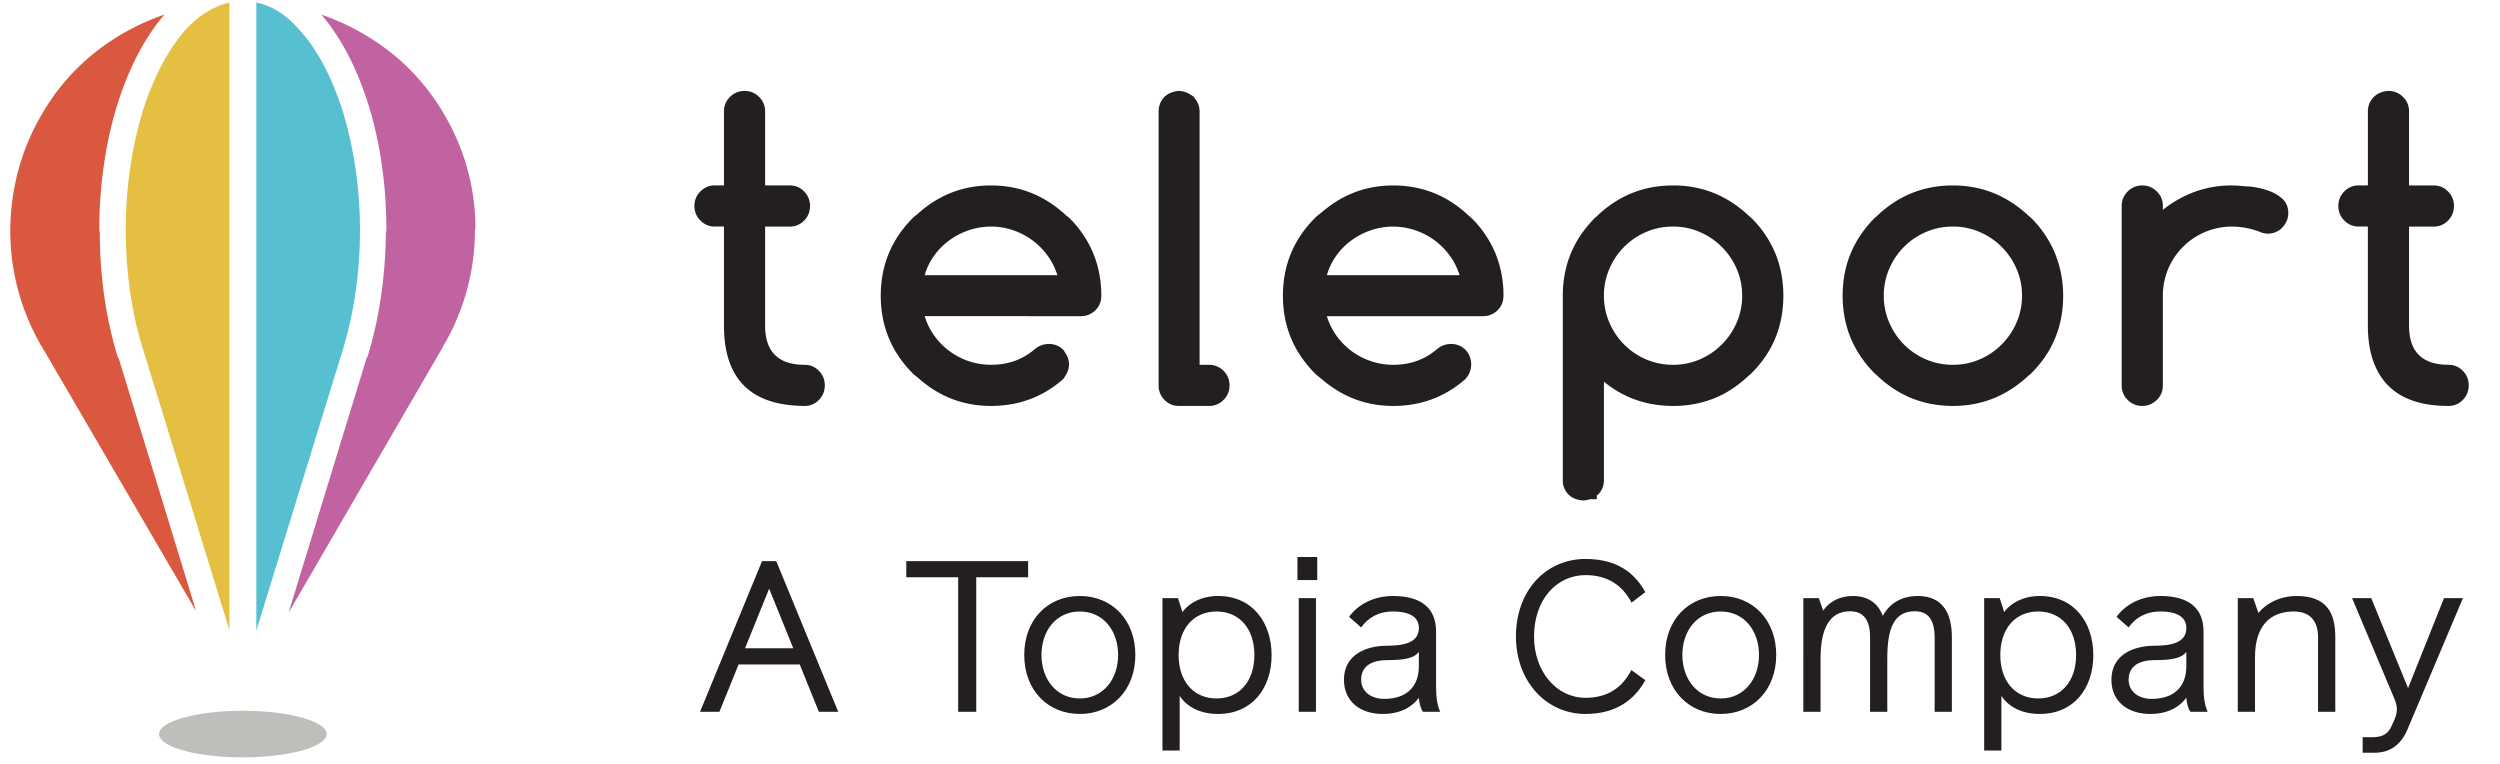 <svg height="44" viewBox="0 0 144 44" width="144" xmlns="http://www.w3.org/2000/svg"><g fill="none" fill-rule="evenodd"><g fill="#231f20"><path d="M40.322 41h1.116l1.104-2.728h3.522L47.167 41h1.116l-3.571-8.68h-.818zm2.592-3.658l1.389-3.435 1.389 3.435zM55.19 41h1.042v-7.75h2.988v-.93h-7.018v.93h2.988zm7.006.124c1.848 0 3.2-1.376 3.2-3.398 0-2.033-1.352-3.397-3.2-3.397s-3.2 1.364-3.2 3.397c0 2.022 1.352 3.398 3.2 3.398zm0-.893c-1.352 0-2.207-1.116-2.207-2.505 0-1.4.855-2.504 2.207-2.504s2.207 1.103 2.207 2.504c0 1.39-.855 2.505-2.207 2.505zm7.96-5.902c-.954 0-1.698.421-2.045.93l-.26-.806h-.893v8.779h.992v-3.15c.384.596 1.128 1.042 2.207 1.042 1.984 0 3.087-1.5 3.087-3.385s-1.103-3.41-3.087-3.41zm-.086 5.902c-1.302 0-2.182-.967-2.182-2.505s.88-2.504 2.182-2.504 2.182.967 2.182 2.504-.88 2.505-2.182 2.505zm4.662-6.82h1.141v-1.327h-1.14zM74.807 41h.992v-6.547h-.992zm4.836.124c1.079 0 1.723-.446 2.083-.93.025.285.087.595.236.806h.992c-.15-.322-.236-.794-.236-1.376v-3.25c0-1.376-.893-2.045-2.48-2.045-1.24 0-2.108.595-2.53 1.203l.695.607c.384-.545.98-.917 1.835-.917 1.03 0 1.488.372 1.488.942 0 .646-.467.992-1.613 1.026l-.197.003c-1.315 0-2.505.57-2.505 1.96 0 1.264.955 1.971 2.232 1.971zm.087-.868c-.757 0-1.327-.422-1.327-1.104 0-.7.483-1.082 1.346-1.124l.167-.004c1.041 0 1.562-.136 1.81-.471v.83c0 1.117-.657 1.873-1.996 1.873zm11.594.868c1.76 0 2.827-.818 3.447-1.947l-.806-.583c-.484.943-1.29 1.6-2.641 1.6-1.662 0-2.964-1.5-2.964-3.534 0-2.12 1.302-3.534 2.964-3.534 1.314 0 2.157.632 2.653 1.587l.794-.607c-.57-1.017-1.525-1.91-3.447-1.91-2.27 0-4.006 1.81-4.006 4.464 0 2.58 1.736 4.464 4.006 4.464zm7.787 0c1.847 0 3.199-1.376 3.199-3.398 0-2.033-1.352-3.397-3.2-3.397s-3.198 1.364-3.198 3.397c0 2.022 1.351 3.398 3.199 3.398zm0-.893c-1.352 0-2.207-1.116-2.207-2.505 0-1.4.855-2.504 2.207-2.504s2.207 1.103 2.207 2.504c0 1.39-.856 2.505-2.207 2.505zm11.358-5.902c-1.066 0-1.699.545-2.021 1.14-.26-.694-.818-1.14-1.736-1.14-.707 0-1.34.31-1.699.843l-.248-.72h-.893V41h.992v-3.05c0-1.7.484-2.74 1.7-2.74.718 0 1.152.433 1.152 1.487V41h.992v-3.075c0-1.736.385-2.716 1.588-2.716.793 0 1.14.521 1.14 1.538V41h.992v-4.303c0-1.29-.47-2.368-1.959-2.368zm7.019 0c-.955 0-1.7.421-2.046.93l-.26-.806h-.894v8.779h.992v-3.15c.385.596 1.129 1.042 2.208 1.042 1.984 0 3.087-1.5 3.087-3.385s-1.103-3.41-3.087-3.41zm-.087 5.902c-1.302 0-2.183-.967-2.183-2.505s.88-2.504 2.183-2.504 2.182.967 2.182 2.504-.88 2.505-2.182 2.505zm6.448.893c1.079 0 1.723-.446 2.083-.93.025.285.087.595.236.806h.992c-.15-.322-.236-.794-.236-1.376v-3.25c0-1.376-.893-2.045-2.48-2.045-1.24 0-2.108.595-2.53 1.203l.695.607c.384-.545.98-.917 1.835-.917 1.03 0 1.488.372 1.488.942 0 .646-.467.992-1.613 1.026l-.197.003c-1.315 0-2.505.57-2.505 1.96 0 1.264.955 1.971 2.232 1.971zm.087-.868c-.757 0-1.327-.422-1.327-1.104 0-.7.483-1.082 1.346-1.124l.167-.004c1.041 0 1.562-.136 1.81-.471v.83c0 1.117-.657 1.873-1.996 1.873zm8.345-5.927c-1.017 0-1.81.483-2.195.98l-.298-.856h-.892V41h.992v-3.15c0-1.736.818-2.628 2.232-2.628.942 0 1.4.545 1.4 1.488V41h.993v-4.315c0-1.463-.558-2.356-2.232-2.356zm3.807 9.027v-.893h.57c.459 0 .856-.124 1.066-.583l.199-.434c.223-.496.136-.868-.013-1.215l-2.43-5.778h1.104l2.12 5.183 2.07-5.183h1.092l-3.212 7.601c-.384.893-1.054 1.302-1.847 1.302z" fill-rule="nonzero"/><path d="M96.37 10.68c1.695 0 3.157.6 4.393 1.78l.098.08a6.162 6.162 0 0 1 1.395 2.047c.31.752.465 1.567.465 2.444 0 1.769-.62 3.266-1.86 4.491-.032.03-.066.05-.098.08-.61.581-1.264 1.03-1.972 1.32a6.31 6.31 0 0 1-2.422.46c-1.52 0-2.847-.465-3.982-1.396v5.66c0 .339-.115.621-.346.844-.02.02-.046.026-.067.044v.22h-.392a1.24 1.24 0 0 1-.386.07 1.25 1.25 0 0 1-.39-.07 1.093 1.093 0 0 1-.455-.264 1.144 1.144 0 0 1-.334-.845V17.031c0-1.754.62-3.251 1.86-4.49.03-.031.066-.052.097-.082 1.222-1.179 2.685-1.778 4.395-1.778zM42.891 5.239c.325 0 .604.114.834.345.23.23.346.508.346.833v4.264h1.418c.325 0 .601.115.828.346.227.23.34.509.34.833 0 .333-.113.615-.34.845a1.116 1.116 0 0 1-.828.347h-1.418v5.703c0 1.132.43 1.838 1.286 2.118.282.092.609.139.983.139.325 0 .601.116.828.346.226.23.34.51.34.833 0 .334-.114.614-.34.845a1.117 1.117 0 0 1-.828.346c-.35 0-.673-.026-.983-.065-2.433-.31-3.657-1.825-3.657-4.562V13.05h-.533c-.317 0-.592-.116-.822-.347a1.148 1.148 0 0 1-.346-.845c0-.324.116-.602.346-.833.23-.23.505-.346.822-.346h.533V6.416c0-.325.116-.603.346-.833.231-.23.513-.345.845-.345zm14.192 5.443c1.646 0 3.068.574 4.28 1.685.07.063.145.108.212.174a6.15 6.15 0 0 1 1.395 2.047c.31.752.465 1.567.465 2.444 0 .34-.115.622-.346.845-.198.19-.433.3-.705.328l-.14.006H53.26c.129.416.318.795.568 1.14a4.004 4.004 0 0 0 3.255 1.66c.499 0 .956-.075 1.372-.226.416-.15.802-.377 1.157-.68.227-.188.488-.287.783-.295.34 0 .622.112.845.334a.372.372 0 0 1 .047.06l.077.127c.127.19.211.402.211.66 0 .247-.084.46-.211.653-.043.065-.072.137-.13.196-1.172 1.029-2.555 1.542-4.15 1.542-1.626 0-3.02-.556-4.203-1.618-.094-.085-.198-.149-.29-.24-1.24-1.24-1.86-2.738-1.86-4.492s.62-3.251 1.86-4.49c.092-.092.196-.156.29-.242 1.184-1.063 2.577-1.618 4.202-1.618zm10.834-5.443a1.208 1.208 0 0 1 .606.181c.082.05.168.091.239.164.02.021.027.048.046.07.184.219.289.473.289.774v14.585h.544c.325 0 .603.115.834.346.23.23.346.511.346.844 0 .325-.116.603-.346.833a1.136 1.136 0 0 1-.834.346h-1.735c-.326 0-.602-.115-.829-.346a1.144 1.144 0 0 1-.34-.833V6.427c0-.332.112-.614.334-.844.133-.137.294-.22.468-.276.118-.037.24-.07.378-.07zm12.331 5.443c1.697 0 3.159.6 4.394 1.78.032.03.067.049.098.08a6.155 6.155 0 0 1 1.395 2.046 6.35 6.35 0 0 1 .465 2.444c0 .34-.115.622-.345.845-.198.19-.434.3-.706.328l-.14.006h-8.984c.129.416.318.795.567 1.14a3.997 3.997 0 0 0 1.991 1.457c.405.136.826.204 1.265.204.5 0 .957-.076 1.373-.227.416-.15.8-.377 1.157-.68.226-.188.487-.287.782-.295.34 0 .622.112.845.334.106.105.182.227.237.358a1.24 1.24 0 0 1 0 .968 1.187 1.187 0 0 1-.242.37c-1.173 1.029-2.557 1.542-4.152 1.542-1.558 0-2.902-.517-4.054-1.495-.146-.123-.3-.225-.438-.364-1.24-1.24-1.86-2.737-1.86-4.49 0-1.755.62-3.252 1.86-4.492.139-.138.292-.24.438-.364 1.152-.978 2.496-1.495 4.054-1.495zm32.24 0c1.676 0 3.122.59 4.348 1.74.047.044.098.073.143.118a6.23 6.23 0 0 1 1.39 2.054 6.52 6.52 0 0 1 .47 2.438c0 1.769-.62 3.266-1.86 4.491-.045.045-.096.075-.143.118-1.226 1.15-2.672 1.741-4.348 1.741-1.712 0-3.173-.6-4.395-1.778-.03-.03-.066-.05-.097-.08-1.24-1.24-1.86-2.738-1.86-4.492s.62-3.251 1.86-4.492c.03-.03.066-.05.097-.08 1.222-1.179 2.683-1.779 4.395-1.779zm16.075 0c.233 0 .495.025.753.047.109.01.204.007.318.02.381.045.734.127 1.055.244.322.117.588.277.8.483.211.204.316.468.316.793 0 .166-.03.321-.095.465a1.33 1.33 0 0 1-.256.38c-.105.109-.23.195-.374.255s-.298.09-.465.09a1.27 1.27 0 0 1-.498-.124 4.52 4.52 0 0 0-1.554-.284 3.991 3.991 0 0 0-2.819 1.163 3.97 3.97 0 0 0-1.163 2.818v5.171c0 .325-.116.602-.346.833-.007.007-.016.009-.023.016-.226.217-.496.33-.81.33a1.15 1.15 0 0 1-.846-.346 1.14 1.14 0 0 1-.347-.833V11.86c0-.324.117-.602.347-.832.23-.232.512-.347.845-.347.315 0 .585.113.811.331.007.007.016.009.023.016.23.23.346.508.346.832v.227a6.516 6.516 0 0 1 1.848-1.043 6.2 6.2 0 0 1 2.134-.363zm9.018-5.443c.325 0 .603.115.834.345.23.23.346.508.346.833v4.265h1.418c.325 0 .6.114.827.345.227.23.341.509.341.833 0 .334-.114.615-.34.845a1.117 1.117 0 0 1-.828.347h-1.418v5.703c0 1.504.756 2.256 2.268 2.256.326 0 .602.117.828.347.227.23.341.509.341.834 0 .333-.114.613-.34.844a1.117 1.117 0 0 1-.829.346c-1.829 0-3.103-.553-3.85-1.632-.517-.746-.79-1.734-.79-2.995V13.05h-.532c-.317 0-.592-.116-.822-.347a1.145 1.145 0 0 1-.346-.845c0-.324.115-.602.346-.833a1.12 1.12 0 0 1 .822-.345h.533V6.416a1.15 1.15 0 0 1 .789-1.104c.126-.043.257-.074.402-.074zm-25.093 7.812c-.56 0-1.081.106-1.566.318a4.005 4.005 0 0 0-1.259.857c-.355.358-.637.78-.845 1.263a3.878 3.878 0 0 0-.312 1.543c0 .544.104 1.058.312 1.542.208.484.49.905.845 1.264.356.36.775.645 1.259.857a3.872 3.872 0 0 0 1.566.317c.552 0 1.07-.106 1.554-.317a4.025 4.025 0 0 0 1.264-.862c.36-.364.643-.785.851-1.264.208-.48.312-.993.312-1.537 0-.544-.104-1.056-.312-1.536a4.025 4.025 0 0 0-2.116-2.127 3.833 3.833 0 0 0-1.553-.318zm-16.12 0c-.56 0-1.082.106-1.565.318a3.996 3.996 0 0 0-1.26.857c-.355.359-.637.78-.845 1.263a3.871 3.871 0 0 0-.312 1.543c0 .544.104 1.059.312 1.542.208.484.49.905.845 1.264a4.02 4.02 0 0 0 1.26.857 3.87 3.87 0 0 0 1.565.317 3.84 3.84 0 0 0 1.554-.317 4.043 4.043 0 0 0 2.115-2.127 3.82 3.82 0 0 0 .312-1.536c0-.544-.104-1.056-.312-1.536a4.04 4.04 0 0 0-2.116-2.126 3.83 3.83 0 0 0-1.553-.32zm-39.285 0a4 4 0 0 0-1.26.204 4.166 4.166 0 0 0-1.122.574 3.91 3.91 0 0 0-.885.883 3.67 3.67 0 0 0-.476.895l-.08.245h7.646a3.817 3.817 0 0 0-.573-1.14 4.075 4.075 0 0 0-1.996-1.457 3.928 3.928 0 0 0-1.254-.204zm23.165 0a4 4 0 0 0-1.26.204 4.149 4.149 0 0 0-1.122.574c-.34.245-.635.54-.885.883-.2.276-.358.574-.475.895l-.08.245h7.645a3.807 3.807 0 0 0-.573-1.14 4.063 4.063 0 0 0-3.25-1.661z"/></g><path d="M18.82 42.281c0 .727-2.169 1.342-4.817 1.342-2.676 0-4.818-.587-4.846-1.342 0-.727 2.17-1.342 4.818-1.342 2.676 0 4.846.615 4.846 1.342" fill="#c0bebb"/><path d="M18.51.842c2.903 1.006 5.466 2.936 7.1 5.788a12.886 12.886 0 0 1 1.776 6.515c0 .028-.029.084-.029.112 0 2.265-.592 4.53-1.747 6.543-.028.028-.056.056-.056.084v.028L16.623 35.29l4.48-14.624v-.028l.028-.028c.028-.028.028-.084.056-.112.677-2.21 1.014-4.67 1.042-7.103v-.027c0-.028.028-.056.028-.112 0-2.489-.337-5.005-1.042-7.242-.676-2.153-1.606-3.887-2.704-5.173" fill="#c163a0"/><path d="M14.764.143v36.182l4.986-16.19v-.027c0-.028.028-.028.028-.056.62-2.07.958-4.39.958-6.711v-.112c0-2.321-.338-4.642-.958-6.711-.676-2.181-1.606-3.83-2.62-4.893C16.37.73 15.552.31 14.764.143" fill="#56c0d1"/><path d="M13.214.143c-.817.195-1.606.615-2.395 1.426C9.805 2.66 8.875 4.31 8.2 6.462c-.62 2.07-.958 4.39-.958 6.711v.084c0 2.32.31 4.641.958 6.739 0 .028.028.056.028.084l4.987 16.217z" fill="#e4bf41"/><path d="M9.467.842c-1.099 1.286-2.029 3.02-2.705 5.173-.704 2.265-1.043 4.753-1.043 7.242 0 .056.03.084.03.112v.027c0 2.433.337 4.894 1.013 7.103 0 .028.029.056.057.112 0 .028 0 .056.028.056l4.451 14.54-8.903-15.268c-.028-.027-.056-.083-.084-.111V19.8a13.18 13.18 0 0 1-1.719-6.515V13.2c.028-2.265.592-4.502 1.775-6.543 1.634-2.88 4.198-4.81 7.1-5.816" fill="#da583f"/></g></svg>